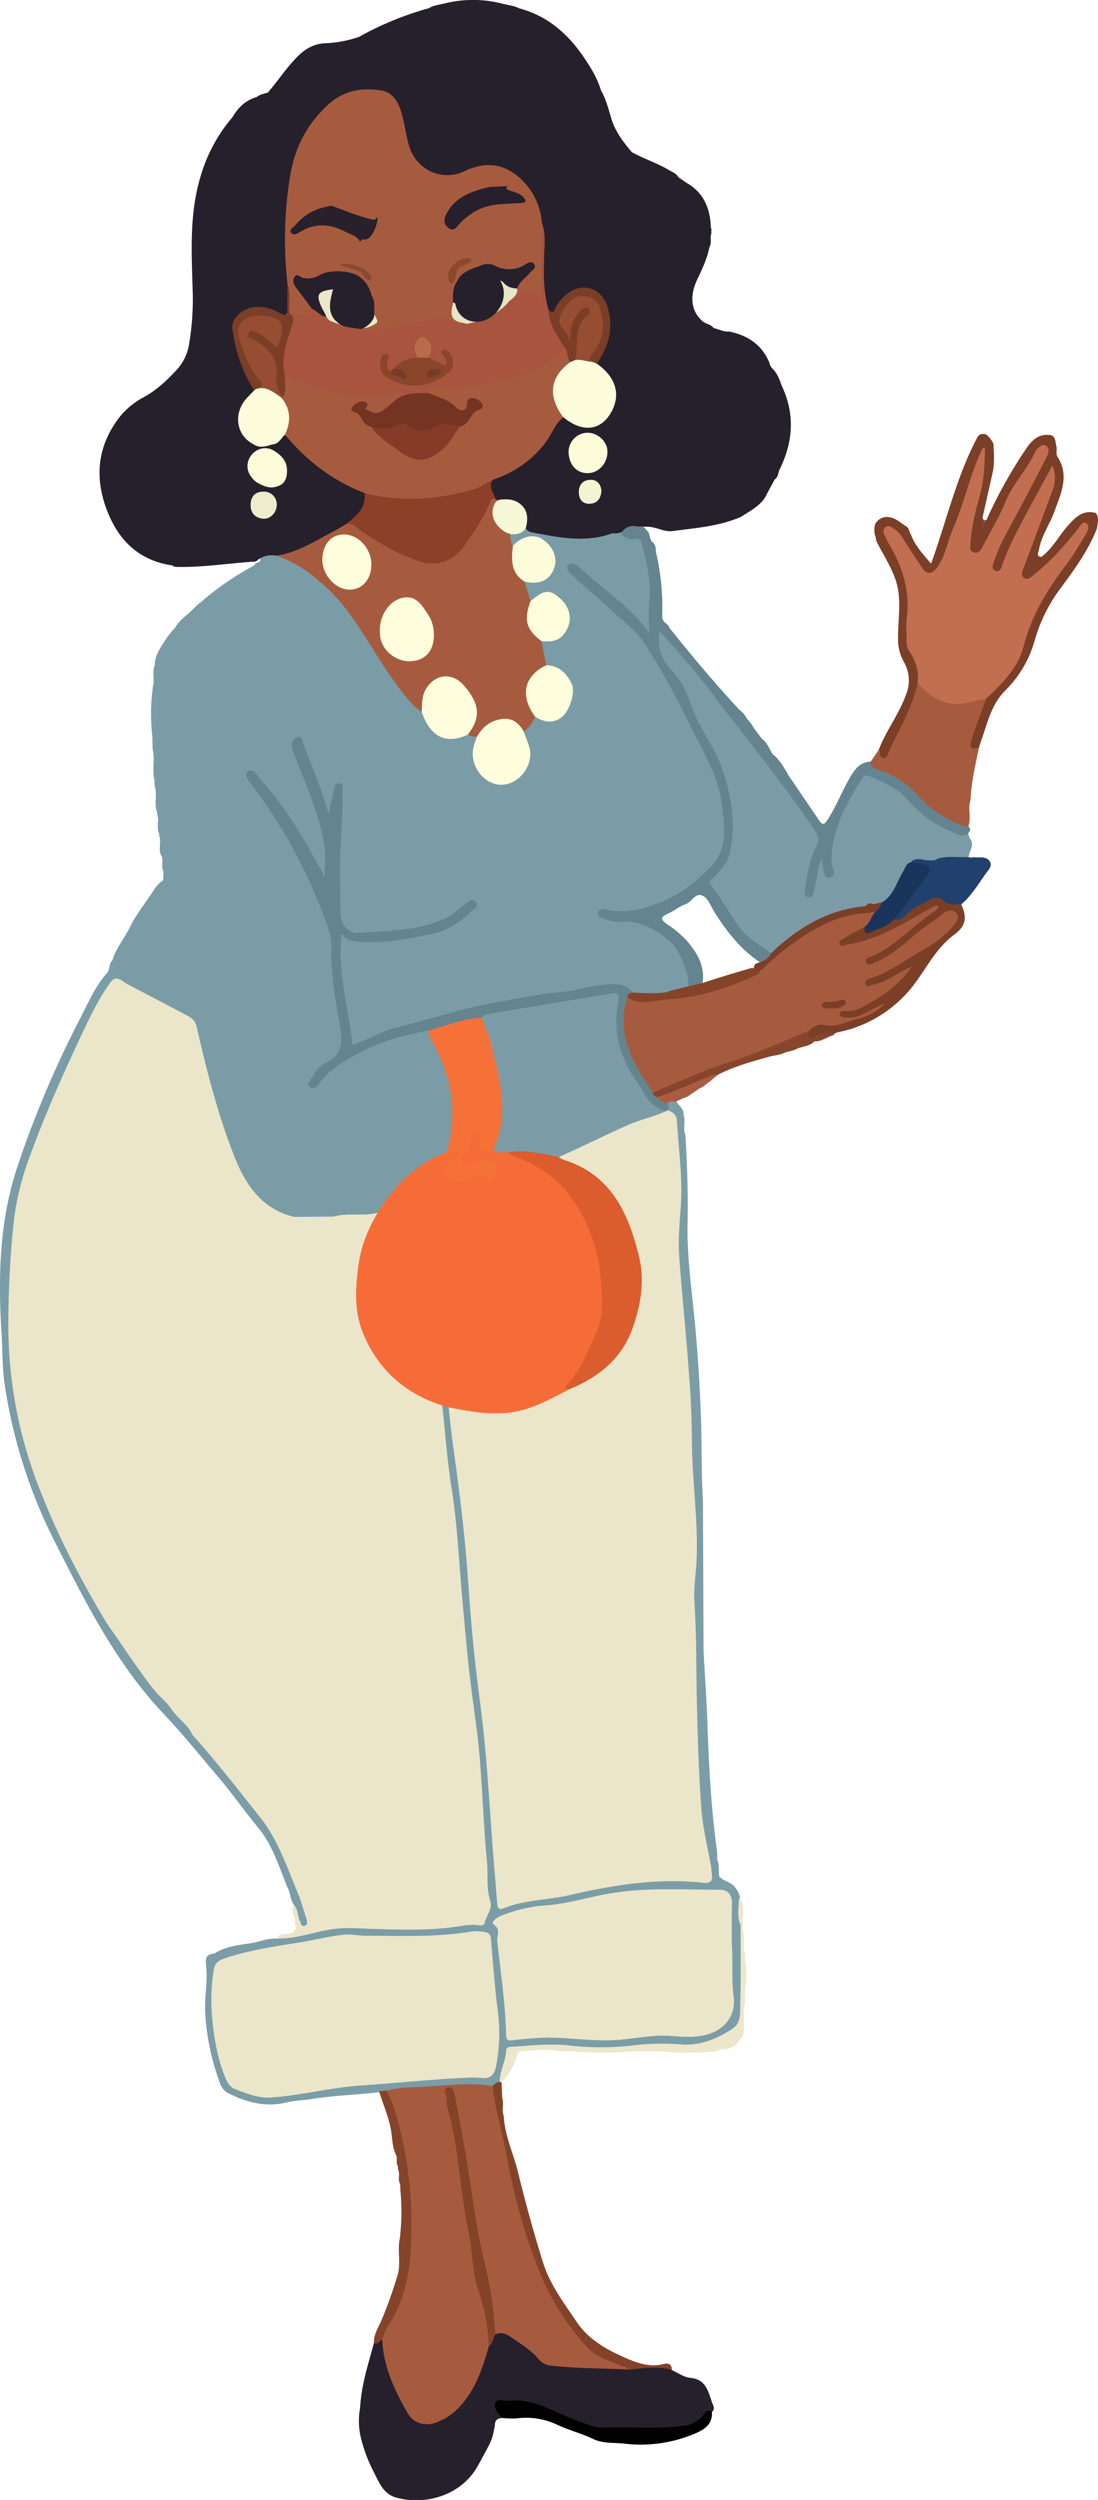 <svg xmlns="http://www.w3.org/2000/svg" viewBox="0 0 496.13 1128.58"><defs><style>.cls-1{fill:#a56147;}.cls-2{fill:#ebe6c9;}.cls-3{fill:#7a9ca7;}.cls-4{fill:#26202c;}.cls-5{fill:#7b9ca7;}.cls-6{fill:#7b9da7;}.cls-7{fill:#64858f;}.cls-8{fill:#7b3e26;}.cls-9{fill:#a75b3e;}.cls-10{fill:#010101;}.cls-11{fill:#20406d;}.cls-12{fill:#844329;}.cls-13{fill:#854329;}.cls-14{fill:#ece7cb;}.cls-15{fill:#87452b;}.cls-16{fill:#a85d41;}.cls-17{fill:#f66c38;}.cls-18{fill:#e1e5e0;}.cls-19{fill:#64858e;}.cls-20{fill:#f67137;}.cls-21{fill:#fefedc;}.cls-22{fill:#fdfddc;}.cls-23{fill:#f7f8d8;}.cls-24{fill:#a8543e;}.cls-25{fill:#8b4027;}.cls-26{fill:#7a3e26;}.cls-27{fill:#fcfcda;}.cls-28{fill:#edecce;}.cls-29{fill:#f4f4d4;}.cls-30{fill:#ebe8c9;}.cls-31{fill:#19355c;}.cls-32{fill:#7b3f27;}.cls-33{fill:#844228;}.cls-34{fill:#c16f50;}.cls-35{fill:#db5c2c;}.cls-36{fill:#27202c;}.cls-37{fill:#8a482f;}.cls-38{fill:#e8e4c6;}.cls-39{fill:#753322;}.cls-40{fill:#964d31;}.cls-41{fill:#863b29;}.cls-42{fill:#8a452b;}.cls-43{fill:#bb6b4d;}.cls-44{fill:#763d28;}.cls-45{fill:#7c3e26;}.cls-46{fill:#753d28;}.cls-47{fill:#28212c;}</style></defs><title>Auntie Betty</title><g id="Layer_2" data-name="Layer 2"><g id="Layer_1-2" data-name="Layer 1"><path class="cls-1" d="M445.72,234.79c0,2.25-1.37,3.91-2.69,5.69.42-1.94-1.31-4.3,1.45-5.79Z"/><path class="cls-2" d="M125.85,874c2.3-2,6.9.5,8-4-1.19-1.5.21-3.52-1-5h0c-.93-1.38-.32-2.94-.48-4.41.9-1.48,1.63-.52,2.18.26,1.19,1.65,1.29,3.74,2.34,6.2-.22-4.68-2.25-8.14-3.43-11.84-6.87-21.5-19.82-39.21-34.5-55.9-4.37-5-8.6-10.07-12.49-15.43-.47-4-3.76-5.68-6.37-7.93a9.32,9.32,0,0,1-3.23-3.65c-5.75-7.29-11.82-14.33-17-22-3.89-5.78-7.59-11.73-12.34-16.89C27.62,701.85,11.69,668.69,5.19,631.7c-3.45-19.58-3.26-39.35-1.91-59.18.85-12.47,1.62-24.9,4.66-37,4.51-18,12.37-34.78,19.81-51.66,5.7-12.92,11.44-25.89,19-37.92,1.76-2.81,3.34-6.62,8-4.62q13.76,7,27.41,14.21c4.66,2.47,7.54,5.66,8.78,11.17,4.44,19.77,9.61,39.38,17.54,58.1,4.87,11.49,12.45,20.33,25.15,23.59,5.7.71,11.4,1.11,17.05-.34,6.42-2.06,13-1.06,19.56-1.19,2.25,1.91.41,3.54-.42,5.16-8.55,16.76-11,34.2-3.38,51.71,5,11.38,12.77,20.88,25.07,25.62,3.32,1.29,7,2.32,9.17,5.61,2.66,10.85,2.92,22,4.43,33,5.19,37.86,6.37,76.12,11.72,114,2.6,18.39,3.12,37.07,4.48,55.63.48,6.63.65,13.29,1.4,19.9a14,14,0,0,1-.52,6.4c-2.1,5.95-2.64,6-8.89,6.71a265,265,0,0,1-40.8,1.86c-7.62-.27-15.19-1.61-22.87,0-5.52,1.14-11,2.52-16.55,3.5-2.33.41-4.6.81-6.83-.33A1.09,1.09,0,0,1,125.85,874Z"/><path class="cls-3" d="M170.65,547.48c-6.5,1.81-13.34-.22-19.84,1.73a77.07,77.07,0,0,1-18,.14c-14.64-3.65-21.89-14.48-27-27.53-7.45-18.91-12.44-38.51-16.94-58.26-.61-2.67-2.18-4-4.26-5.09-9.1-4.81-18.24-9.56-27.35-14.36a24.27,24.27,0,0,1-2.43-1.66c-3.24-2.06-5-4.81-4.09-8.8,1.64-5.67,5.56-10.13,8.1-15.33,3-6.13,7.41-11.33,11-17.07a15.38,15.38,0,0,1,3.92-3.92l.12-4c-1.36-2.22.24-4.85-1-7.1l0,.07c-1.56-2.93.25-6.24-1-9.21a.7.7,0,0,0,0-.75c-1.38-2.95.28-6.23-1-9.2a.77.77,0,0,0,0-.79c-1.37-3.65.3-7.56-.95-11.22-.05-.93-.09-1.87-.14-2.81-1.17-4.68.35-9.52-.85-14.2,0-1.92-.07-3.85-.11-5.77a89.4,89.4,0,0,1,.09-21,.71.71,0,0,0,0-.77c1.26-3.31-.44-6.91,1-10.21,0-3.88,1.9-7,3.94-10.13A39.55,39.55,0,0,1,79,283.5l0,.06c1.61-3,4.28-4.94,6.71-7.14q2.08-2,4.15-3.95c1.8-1.15,3.18-2.81,4.92-4a131.39,131.39,0,0,1,20-13.17,3.72,3.72,0,0,1,1.35-1.27c1.4-.52,2.32-1.07.56-2.32,2.13-2.15,4.8-2.35,7.59-2.13,14.94,3.72,24.46,14.67,33.78,25.71,5,5.95,8.5,13,12.93,19.43,6.37,9.18,11.5,19.37,20.48,26.54,1.93,4.39,3.63,8.92,9,10.44,3.87,1.11,7.5-.14,11.2-.84a7.37,7.37,0,0,1,4.23,1.33c.8,1.69-.08,3.25-.39,4.85-1.28,6.68.6,11.1,6.18,14.45,3.7,2.22,8.24,1.65,12-1.49,4.2-3.48,5.48-8.72,3.55-14.45-.53-1.56-1.4-3.05-1.1-4.8a19.21,19.21,0,0,1,5.75-7.62,2.93,2.93,0,0,1,1,0c8.62,1.94,11.25.66,13.66-6.66,2.17-6.59-.32-11.59-7.26-14.55-1.05-.44-2.22-.63-3-1.58-1.26-3.4-2.77-6.75-2.06-10.53.93-1.5,2.53-1.36,4-1.65,4.89-1,7.56-4,7.95-8.84.29-3.66-3.25-8.92-6.87-10.15a6.11,6.11,0,0,0-5.27.64c-1.39.82-2.51,2.29-4.43,1.87-2.57-2.56-3.13-5.77-3-9.19,1.13-1.07,2.49-.59,3.8-.56,4.12.08,7.14-1.75,8.55-5.59s.6-7.08-2.48-10c-3.25-3-6.75-3.17-10.61-1.73-1.5.56-2.4,2.46-4.38,1.94-1.75-1.36-2-3.05-1.12-5a16.62,16.62,0,0,1,7.88-3.47c12.51,3.49,25.09,5.42,37.93,1.72a31,31,0,0,1,4.71.65c1,.26,1.88,1,2.8,1,6.72-.3,7.64,4.28,9,9.45,2.8,10.68,1.44,21.45,1.69,32.19.06,2.53-.18,4.79-3.09,1.54-.9-1-1.82-1.93-2.7-2.93-8.25-9.22-18.35-16.34-27.62-24.39a1.55,1.55,0,0,0-2-.29c.71,2.31,2.7,3.55,4.34,5.11,6.27,5.93,12.63,11.83,19.31,17.23,7.51,6.08,12.26,14,16.92,22a511.51,511.51,0,0,1,23.44,45.73c4.78,10.49,6.05,21.75,4.95,33.21-.48,5-3,9.19-6.52,12.63-9.56,9.35-20.36,16.55-33.84,19.05-4.81.9-9.6.38-15.64.44A19.09,19.09,0,0,0,282.27,415c14.36-.62,28.2,12.29,30.12,28,.26,2.12,0,4-1.85,5.36-8.09,1.24-16.2,2.05-24.38.83-5.21-3.89-11-4.08-17.13-2.87-17.94,3.53-36.23,5.25-54,9.69-13.55,3.4-27.16,6.64-40.55,10.7-3.89,1.18-7.18,3.49-10.93,4.86-4.72,1.74-5.56,1.18-6.11-3.62-.93-8.09-2.82-16-3.94-24.11a81.89,81.89,0,0,1-.77-17.41c.35-4.65.63-4.29,5.13-3.69,18,2.4,35.5,1.05,51.13-9.6,1.41-1,3.08-1.89,3.47-3.89a2,2,0,0,0-2.27.75c-9.51,9-21.72,10.24-33.83,11.53-3.63.38-7.27.84-10.92,1-8.65.49-12.88-3.64-13-12.27-.28-16,.31-31.94,1-47.9a14.79,14.79,0,0,0-.59-6.23c-1.33,2.93-1.58,5.52-2.31,7.95-.46,1.51-.36,3.93-2.25,4-2.12,0-2.55-2.37-2.9-4.1-1.53-7.38-4.49-14.28-7.15-21.28-.93-2.44-1.39-5.15-3.69-7.46-1.72,2.51-.27,4.51.44,6.55,4.36,12.55,10.35,24.55,12.59,37.83a59.58,59.58,0,0,1,.46,12.44c-.05,1.14-.13,2.58-1.36,3-1.68.59-2.3-1-2.91-2.09-4.39-7.64-8.87-15.23-13.57-22.7-4.53-7.22-10.05-13.56-16.57-20.72.53,3.44,2.09,4.94,3.28,6.59a245.85,245.85,0,0,1,32.32,61.17,26.56,26.56,0,0,1,1.85,9.77c-.4,11.91,1.61,23.53,3.76,35.15.46,2.47.2,5,.34,7.48a9.74,9.74,0,0,1-5,9.61,18.87,18.87,0,0,0-8,8.76c2-.92,3.09-2.87,4.7-4.22,12.57-10.57,27.33-16.26,43.25-19.32a4.81,4.81,0,0,1,3.86.51c5.91,10.24,10.45,21,11.69,32.87.79,7.47-.8,14.76-2.92,21.9a7.59,7.59,0,0,1-3.82,3.08c-11,4.35-18.78,12.29-25.1,22C173.12,546,172.61,547.71,170.65,547.48Z"/><path class="cls-4" d="M124.88,250.85a10.87,10.87,0,0,0-8,1.58,2.93,2.93,0,0,1-2.13,1.13c-11.87.73-23.65,2.74-35.6,2.34a1.91,1.91,0,0,1-1.24-.69l.12.07c-14.38-2-23.68-10.4-29.08-23.37-6.4-15.4-5.35-30.12,5.08-43.64a35.21,35.21,0,0,1,11.11-9.06c5.47-3,9.93-7.18,14.15-11.67a22.31,22.31,0,0,0,6.08-11.77,122.7,122.7,0,0,0,1.75-22.22c-.44-18-1.86-36.24,3.5-53.86a71.79,71.79,0,0,1,14.52-26.91l-.08.09c2.55-4.37,6-7.67,11-9.09l-.11.07c1.46-1.29,3.36-1.47,5.1-2.08l0,0c4.72-5.47,8.63-11.61,13.83-16.67,3.42-3.31,7.33-5.42,12.27-5.59a54.07,54.07,0,0,0,15-2.83l3.7-2A144.51,144.51,0,0,1,193.84,3.68h-.05c1.89-1.15,4.05-1.44,6.16-1.91l-.12.06a53.19,53.19,0,0,1,27.83,0l-.12-.07c2.38.64,4.9.82,7.11,2.06l-.12-.07c12.62,3.3,21.82,11.28,29,21.72,3.25,4.73,6.33,9.67,8,15.27l-.06-.1c2.33,4,3.46,8.57,4.8,13,1.79,5.89,5.42,10.53,9.27,15.1l-.05-.05c5.44,3,11.44,4.91,16.8,8.1,1.51.9,3.32,1.49,4.22,3.21l3.86,2.65c7,4,10,10.29,10.73,18a12.07,12.07,0,0,0,.46,3.43,4.59,4.59,0,0,0-.29.69c0,.06.19.18.29.27-1,2.06.27,4.47-1,6.5l0,0c-1,5.2-3.28,9.92-5.53,14.67-3.69,7.81-2.62,14.53,2.54,18.9,1.51,1.27,3.7,1.25,4.88,3,2.34.47,4.49,1.77,7,1.55,8.31,1.69,14.73,5.86,18.14,13.93a5.42,5.42,0,0,0,1.73,3.1c2.19,2.27,3.08,5.21,4.15,8.05l0-.09c5.71,12.44,4.9,24.72-1,36.86l0-.08c-.9,1.61-.61,3.8-2.41,5L346.5,223c-1.42,3.34-4.16,5.42-7,7.37l-4.79,3c-9.87,4.27-20.49,5-30.95,6.39-2.88.38-5.81-1.08-8.71-1.67a15.16,15.16,0,0,0-7.41.3,23.12,23.12,0,0,0-5.73,1.74c-1.69.14-3.31,1-5.06.54-12.21,4.58-24.36,1.93-36.52-.33a3.73,3.73,0,0,1-2.77-1.89,3.6,3.6,0,0,1-.47-2.34c-.1-6.06-2.45-8.64-8.44-9.32a24.73,24.73,0,0,1-3.92-.42,3.94,3.94,0,0,1-1.37-.73c-2.06-2.92-3.94-5.86-1.23-9.39a27.43,27.43,0,0,1,6.49-3.53c9.64-4.31,16.07-11.88,21.42-20.6,1.16-1.89,1.75-4.47,4.76-4.39a7,7,0,0,1,2.67,1.23c6.64,4.13,10.2,4.06,14.75-.25a14.18,14.18,0,0,0,3-17.23c-1.5-2.87-4.35-4.51-6-7.18.91-4.86,4.31-8.77,4.83-13.89a27.08,27.08,0,0,0-1.11-12.22c-2.54-7-9.69-9.1-15.69-4.6a21.27,21.27,0,0,0-4.93,5.55c-2,3.08-3.95,3.31-5.79-.18-2.89-8.35-2.23-17-2-25.58a66.94,66.94,0,0,0-.67-12.34c-1.56-7.46-4.23-14.37-10.15-19.54-6.51-5.69-13.81-7.28-21.71-3.31-5.68,2.85-11.26,2.09-17,.53A15,15,0,0,1,184.4,69a68.76,68.76,0,0,1-2.85-11.1C178.16,41,163.39,36.23,150.19,47.7c-11.73,10.17-17.43,23.51-18.76,38.48-.83,9.39-1.67,18.86-1.36,28.37.15,4.67.93,9.25,1.1,13.9,0,3.16.05,6.32-.06,9.48-.2,5.18-1.37,6-6.09,4.17a26.85,26.85,0,0,0-6.66-2c-8-.86-12.92,4.52-11.46,12.33,1.54,8.26,5.16,15.76,8.32,23.43-.07,1.83-1.49,2.89-2.46,4.19-5.63,7.54,13.64,16.61,16.19,15.92,1.85.19,2.81,1.58,3.88,2.85,7.86,9.28,17.64,16,28.55,21.08,1.5.7,3.15,1.13,4,2.72,1.59,7.25-3.29,10.9-8.08,14.62-6.65,4.91-14.26,8-21.55,11.79C132.36,250.76,128.77,251.75,124.88,250.85Z"/><path class="cls-5" d="M392.55,408.31a9.13,9.13,0,0,0,2.35.55,11.48,11.48,0,0,0,4-.91c3.75-1.64,5.58-5,7.3-8.35,1.62-3.22,3-6.61,5.5-9.29a11.16,11.16,0,0,1,1.6-1.15c1.75-1,3.44-.21,5.14.18,2,.33,3.9.35,5.52-1.14,1.85-1.06,3.86-.3,5.8-.5,2.71-.28,5.63.74,8.06-1.3.31-2.65,2.73-5.2.36-8l-.74-2.07C426.67,374.21,418.26,368,411,360.3c-4.88-5.18-10.79-8.2-17.2-10.68-2.15-.83-4-.66-5.26,1.33-5.79,9.13-11.6,18.25-13.19,29.29-.64,4.42-1.25,8.84-.18,14.28-2.15-1.93-2-3.36-2.38-4.62-.26-.94-.36-2.22-1.44-2.38-1.49-.23-1.8,1.26-2.19,2.28a42.83,42.83,0,0,0-1.57,6.81c-.41,2-.24,4.21-2.31,6.55a51.11,51.11,0,0,1,4.88-21c1.11-2.45,1.56-4.67-.31-7-3.89-4.8-6.42-10.57-10.45-15.22-15.17-17.5-27.07-37.52-42.68-54.67-5.38-5.91-9.84-12.59-15.26-18.47-1-1.06-1.95-2.92-3.51-2.33-1.78.66-1.44,2.8-1.48,4.43-.12,4.32.93,8.59,3.78,11.63,6.09,6.5,9.29,14.46,12.87,22.33,5.41,11.91,13.05,22.88,15.26,36.13,2.16,13,3.63,25.9-7.08,36.42-2,1.95-1.88,3.72-.29,6.12,3.95,6,7.9,12,12.14,17.7,3.87,5.24,8.8,9.83,15.58,11.5a13.23,13.23,0,0,0,3.17-2.38c10.68-8.75,22.13-15.93,36.2-17.75,1.31-.17,2.68-.27,3.61-1.44Z"/><path class="cls-4" d="M162.73,1086.83c.49-10,3.63-19.46,6.21-29,1.29-.89,2.13-2.88,4.25-1.75,2.35,6,2.24,12.67,5.12,18.64,1.86,3.87,3.7,7.78,5.69,11.59,3.38,6.47,8.21,8.07,14.95,5,8-3.72,12.49-10.67,15.89-18.41,2-4.55,3.47-9.33,5.16-14,1.34-1.92,1.83-4.38,3.78-5.91,3.41-2,6.36.19,9,1.86a50.76,50.76,0,0,1,9.25,7.17,17.31,17.31,0,0,0,12.51,5.22c10.15.13,20.26,1,30.4,1.18,5-1,10.09.37,15.14-.08a4.43,4.43,0,0,1,3.45,1.59c2.78,1.22,5.49,3.25,8.36,3.52,8.09.77,8.2,7.61,10.53,12.78a2.35,2.35,0,0,1-.82,2.67c-6.47,7.66-15.2,8.59-24.41,8.41-7.8-.15-15.61-.06-23.41,0-3.37,0-6.76-.18-9.72-1.75-6.19-3.28-13.13-4.58-19.31-7.9-5.94-3.18-12.53-2.46-19.2-2.34-.47,2.46,1.87,4.15,1.18,6.32-2.2.08-3,1.19-3.09,2.78a9.72,9.72,0,0,1-.28,1.86c-.09.33-.16.65-.22,1a22,22,0,0,1-2.19,6.58c-1.68,3.15-3.35,6.3-5.09,9.41-7.33,13.11-23.34,17.9-36.73,14.27-5.95-1.61-7.82-6.85-10.1-11.31a67.5,67.5,0,0,1-6.31-17.28A33.72,33.72,0,0,1,162.73,1086.83Z"/><path class="cls-6" d="M125.86,875.14c9,.05,17.44-3.57,26.35-4.47,5.68-.57,11.18,0,16.79.13,13.74.43,27.54.83,41.19-1.64.81-.15,1.67,0,2.48-.18,2.18-.43,5.89,1.2,6.3-.85.68-3.43,3.79-6.09,2.48-10.27-1.79-5.69-.84-11.82-1.42-17.75-1.57-16-2-32.05-3.38-48-1.09-12.32-3.17-24.54-4.54-36.84-1.3-11.66-2.3-23.35-3.34-35-1.44-16.12-2.16-32.28-4.69-48.32-2-12.38-2.86-24.92-4.23-37.39,1.7-.82,2.89-.13,3.83,1.29,2.69,7.48,2.37,15.41,3.47,23.13,6.18,43.17,8.07,86.78,13.63,130,2.56,19.9,3.7,40.06,4.53,60.17,0,.34,0,.67.05,1,.63,9.79.52,9.13,10,7.55,24.08-4,47.83-10.5,72.52-10.2,2.33,0,4.65.09,7,.31,4.81.46,5.52-.31,4.8-5.26s-1.84-9.82-2.86-14.69c-2.07-9.87-2.09-19.91-2.33-29.82-.37-14.79-1.49-29.57-1.29-44.38.12-9-.22-18-1-26.92-.84-10.15,1.28-20.23,1-30.4-.61-19.78-2.25-39.5-2.79-59.27-.55-20.14-2.94-40.12-4.38-60.18A205.23,205.23,0,0,1,306,546c1-12.81-.4-25.59-1.88-38.33a10.86,10.86,0,0,0-2-5,7.18,7.18,0,0,1-.74-4.9c1.26-1.67,2.7-1.74,4.29-.46,1.15,2,3.46,3.32,3.22,6,1,3-.4,6.14.8,9.08.87,13.85,1.29,27.72.95,41.59-.07,12.6,1.46,25.07,2.78,37.56,1.72,16.33,2.76,32.69,3.33,49.1.42,12.25.09,24.52.88,36.76l.27,67.74c.59,11.38,1.41,22.74,1.8,34.13.66,18.89,1.67,37.75,4.3,56.49.25,1.78-.3,3.68.69,5.36l.23,5.89c1.7,2.06,4.52,2.36,6.45,4.14a11.31,11.31,0,0,1,3.16,6.36c.51,3.72-.19,7.48.44,11.2a5.3,5.3,0,0,1,.25,1.68,272.66,272.66,0,0,1,.25,38.77c-.22,4.19-2.3,7-5.88,9.17-6.56,4-13.5,6.69-21.21,6-12.49-1.08-24.83,1.13-37.27,1.11-8.65,0-17.2-1.59-25.85-1.13-1.49.08-3-.1-4.48.08-9.78,1.16-10.06-.22-12.25,9.48-.45,2-1.62,3.64-2.25,5.53a6,6,0,0,1-4,3.41c-3.66.6-7.25-.5-10.91-.43-12.1.23-24.12,1.64-36.18,2.45a5.88,5.88,0,0,1-3.51-.37c-10.7,1.28-21.52,1.51-32.17,3.33-3.26.41-6.6.5-9.77,1.29-9.52,2.36-18.23.11-26.67-4.16-3.14-1.59-3.87-5-4.83-7.73a109.31,109.31,0,0,1-5.43-27c-.64-7.6,1.12-15.19.34-22.47-.5-4.62.32-5.28,3.79-5.88,5.47-3.49,11.81-3.79,17.94-4.88l4-1A22.61,22.61,0,0,1,125.86,875.14Z"/><path class="cls-7" d="M437.43,376.35c-2.74,2-5.11.09-7.45-.88A53.47,53.47,0,0,1,410,361c-4.74-5.43-11-7.87-17.2-10.61-1.54-.68-2.33-.38-3.22,1-6.91,11-13.22,22.14-13.88,35.53a14,14,0,0,0,.61,4.91c.46,1.48,1.19,3.58-1.06,4.22-2.74.78-2.69-1.9-3.23-3.42-.49-1.36-.39-2.92-.61-4.87-2,3.51-2,7-2.72,10.36-.33,1.45-.61,2.9-.93,4.35s-.88,2.78-2.51,2.57c-2.23-.29-1.65-2.29-1.48-3.59.89-6.75,2.07-13.45,5.17-19.6,1.21-2.41,1.33-3.95-.44-6.55-14.16-20.85-30-40.43-45.34-60.38a357.79,357.79,0,0,0-25.2-30c-.89,7,.64,12.82,5.37,17.54s7.29,11,9.55,17.24c3.54,9.83,10.39,18,13.7,28.06,4.11,12.49,6.08,25,3,37.88-1.07,4.51-4.45,7.68-7.59,10.87-1.31,1.34-1.63,1.88-.16,3.81,4.29,5.67,7.83,11.9,11.84,17.79,3.72,5.46,9.58,8.45,14.75,12.21.55,3.65-2.07,4-4.6,4.38-9.09-5.94-15.57-14.24-21.23-23.33-1.57-2.52-2.66-5.93-5.29-7.07-3.19-1.37-4.69,2.92-7.47,3.87s-4.87,2.83-7.45,4c-4.16,1.91-4.25,2.79-.3,5.51a42.91,42.91,0,0,1,9,7.87c4.69,5.69,7.94,11.91,6.08,19.68-1.37,3.08-3.36,4.2-6.37,2,1.57-5.65-3.47-18.55-8.54-22.71-6.61-5.42-13.62-9.21-22.62-8.34-2.48.24-5.13-1.06-7.65-1.83-1.11-.34-2.23-1.15-1.69-2.58.49-1.28,1.64-1.47,2.93-1.19,10.63,2.31,20.3-.71,29.72-5.31,7.13-3.47,13-8.67,18.42-14.21,7.71-7.85,5.93-18,4.87-27.42-1.48-13.11-8.47-24.27-14.21-35.84a387,387,0,0,0-20.54-37c-4-6.26-10.06-10.41-15.3-15.39-5.53-5.24-11.48-10-17-15.28-1.35-1.27-4.12-3.41-2.37-5.13s4.31.41,6,2c10,9.37,21.83,16.64,30.69,29a76.61,76.61,0,0,1,0-15.88c.61-8.59-1.44-17.06-3.7-25.38-.36-1.32-1.09-2-2.56-1.53-2.53.86-4.5-.36-6.41-1.77-.6-1.18.63-1.54,1-2.27a6.55,6.55,0,0,1,4.95-1.73c1.69.65,4-.59,5.14,1.73,2,1.24,1.34,3.78,2.66,5.34a4.82,4.82,0,0,1,1.72,4.32A109,109,0,0,1,299.22,278a4,4,0,0,0,2.09,3.68,5.42,5.42,0,0,1,1.31,1.93c10.11,12.66,20.54,25.05,31.56,36.92a10.68,10.68,0,0,1,3.37,4l-.06-.07a15.83,15.83,0,0,1,3.08,4.17l3.69,4.86c2.14,1.52,3.08,3.91,4.32,6.09l.62.91c3.36,2.67,5.23,6.44,7.4,10,4.54,6.66,9.06,13.33,13.64,20,1.44,2.08,2.13,1.88,3.68-.45,3.92-5.9,6.35-12.54,9.89-18.61,2.25-3.85,4.5-7.45,9.6-7.58a42.65,42.65,0,0,0,7.87,4.18c3.87,1.53,7.71,3.42,10.52,6.51a70.84,70.84,0,0,0,25.73,18.31,4.68,4.68,0,0,1,.92,1.95Z"/><path class="cls-8" d="M445.72,234.79a209.42,209.42,0,0,1,18-32.3c2.67-4,6.09-7.14,11.58-5.92,1.94,1.26,1.52,3.48,2.13,5.29.1,1.45-.31,3.25.38,4.32,5.49,8.46,1.63,16.42-1.22,24.34-2.14,6-6,11.25-7.14,17.62-.17,1.26-1.51,2.9,1.05,3.29,5.18-3.83,8-9.67,12.21-14.34,3.43-3.81,6.76-7,12.4-5.53,1.75,2.15.77,4.54.59,6.86-3.88,10-10.1,18.48-16.36,27a71.94,71.94,0,0,0-11.8,23.63,50.89,50.89,0,0,1-13.3,22.65c-6.35,6.37-8,14.55-10.79,22.38-.39,1.08-.72,2.19-1.07,3.28-.67,1.57-1.82,1.94-3.19,1a3.63,3.63,0,0,1-1.37-4.45c2.33-6.21,3.7-12.78,6.86-18.68,4.08-4.59,8-9.29,11.68-14.24a29.94,29.94,0,0,0,5.7-11.52c2.49-11.7,8.35-21.66,15.55-30.95a128.65,128.65,0,0,0,12.06-19.41,24.13,24.13,0,0,0-7.43,7.24c-4.08,5.65-9.53,9.71-14.75,14.08-1.61,1.35-3.25,2.58-5.3,1s-1.19-3.43-.63-5.43c3.2-11.58,8.26-22.47,12.29-33.74.9-2.51,1.72-5,1.19-8.13-7.49,12.5-14.28,24.94-19.63,38.14a36.17,36.17,0,0,1-1.6,3.66c-.93,1.71-2.18,3.25-4.31,2.4s-2.12-2.86-1.67-4.73a46.27,46.27,0,0,1,4-10.2C457.73,231.9,464,220.54,470,209c.9-1.72,2-3.38,1.64-5.56-2.28,0-3,1.6-3.87,2.93-8,11.91-14.5,24.6-20.67,37.51-1.44,3-2.89,7.43-7.27,6-4.13-1.31-2.55-5.71-2.21-8.75A101.24,101.24,0,0,1,440.52,227a87,87,0,0,0,3.24-21.63c-5.18,14.5-9.85,28.74-15.19,42.74a36.13,36.13,0,0,1-3.75,8.13c-3,4.28-6.59,4.38-9.55.11a107.86,107.86,0,0,1-6.67-9.95,20.82,20.82,0,0,0-3.46-4.87c-.91-.91-2-2.39-3.31-1.57-1.56,1-.26,2.44.29,3.51,1.89,3.7,3.21,7.67,5.41,11.23a22.51,22.51,0,0,1,3.38,12.85c-.25,6.81.25,13.64.08,20.46a11.51,11.51,0,0,0,1.66,6.17,23.75,23.75,0,0,1,3.22,14.38c-2.4,11.48-8.42,21.43-13.43,31.8-.72,1.49-1.84,3-3.81,2.5-2.56-.66-1.76-2.74-1.53-4.5,3.35-8.62,9.13-16,12.3-24.8a16.79,16.79,0,0,0-1.08-14.91,20.66,20.66,0,0,1-2.55-10.49c-.07-8.7,1.79-17.64-1-26.07-1.91-5.76-5.23-11.08-8.14-16.48a9.13,9.13,0,0,1-1-3.2,9,9,0,0,1-.1-6c2.1-3.45,6.25-4,10.16-1.37,1.2.81,2.38,1.64,3.56,2.46,1.64.77,1.48,2.64,2.37,3.87,1.77,4.72,5,8.38,9.09,13.08,7.06-19.5,11.46-39.22,20.89-57,.89-1.66,2.35-1.67,3.92-1.36a10.72,10.72,0,0,1,3.39,4.4c.17,4,.46,7.94-.17,11.89-1.54,6.87-3.05,13.74-4.65,20.59-.17.74-.25,1.22.4,1.66.22,1.29-.46,2.33-1.13,4.19C444.4,237.09,444.5,235.58,445.72,234.79Z"/><path class="cls-9" d="M445.6,315.41c-2.2,6.09-4.55,12.13-6.53,18.29-.8,2.46-1.19,5.52,3.31,3.67-1.64,7.88-3.5,15.73-3.85,23.82-1.41,4,.63,8.27-1.17,12.21A47.9,47.9,0,0,1,415.64,360a43.05,43.05,0,0,0-18.34-12.35c-1.86-.62-3.91-1.21-3.89-3.82l3.69-5.4c1.19,1-.27,3.42,1.73,3.72,2.25.33,2.38-2,3-3.34,4.65-10,10.49-19.44,12.81-30.4,1.38-.31,2.08.76,2.93,1.48,6.56,5.56,13.72,8.42,22.39,5.41C441.74,314.66,443.78,313.78,445.6,315.41Z"/><path class="cls-6" d="M51.82,433.21a11,11,0,0,0,3,9.24c-1.89-.9-3.23-1.23-4.88,1-6.11,8.4-10.3,17.82-14.67,27.09-8.31,17.68-16.14,35.58-22.73,54A124.2,124.2,0,0,0,6,553.51a444.19,444.19,0,0,0-2.23,44.7,201,201,0,0,0,14,73.69c8.24,21.41,18.89,41.58,30.66,61.21,7.1,9.91,13.62,20.23,21.21,29.81,2.58,3.25,6.1,5.63,8.19,9.28l2.53,2.89c2.45,2.44,5.08,4.73,6.52,8,10.79,12.08,20.77,24.82,30.8,37.51,8,10.11,12,22.33,16.91,34.06,1.58,3.79,2.64,7.8,3.9,11.72.36,1.14.6,2.53-.84,3-1.59.46-1.65-1.18-2.12-2.14-1.15-2.34-.8-5.23-2.69-7.29-1.8-2.38-1.56-5.52-3-8-3.78-9.24-6.7-19-13.16-26.82-6.27-7.59-11.9-15.66-18.29-23.18-8-9.41-15.72-19-24.22-28-21.59-22.72-35.41-50.28-49.36-77.84a231.92,231.92,0,0,1-22.63-70.6c-1.16-7.67-1-15.54-1.47-23.32C-.91,576.46-.33,551,8,526.29l0,0a466.84,466.84,0,0,1,28.06-66.25c3.77-7.16,6.88-14.72,12.35-20.86C50,437.42,48.67,434.05,51.82,433.21Z"/><path class="cls-8" d="M434.35,408.28c2.52,5.72,2.42,9.5-3.23,13.69-9.45,7-13.64,17.93-21.27,26.29a57.7,57.7,0,0,1-24.23,15.9c-2.6.91-5.33,1.42-8,2.12a44.35,44.35,0,0,1-9.34,2.77c-2.55.54-4.76.05-3.9-3.5,1.78-3.15,4.85-4,8.07-4.05,8.73-.1,16.95-1.94,23.87-6.34-3.58,1.29-7,4.47-11.69,4.81-.65,0-1.3.26-2,.28-1.75,0-3.67-.12-4-2.11-.38-2.18,1.57-2.85,3.24-2.91,4.92-.17,8.88-2.68,12.89-5,5.5-3.2,10.07-7.61,14.65-11.69-4,2.4-8,5.29-12.75,6.54-2.21.58-5.22,2.71-6.42-.75-1-3,2.26-3.51,4.27-4.47,11.41-5.51,22.49-11.56,32.26-19.75,2-1.66,5.33-3.9,3.5-6.25-2.12-2.72-4.69.65-6.65,2.08-5.91,4.31-11.92,8.5-17.38,13.41a36.28,36.28,0,0,1-10.74,6.27c-1.72.7-3.89,1.35-5-.58-1.18-2.13.8-3.47,2.44-4.16,10.63-4.51,17.67-14,24.78-17.71-6.49,3.67-16.19,8.34-26.08,12.62-3.12,1.36-6.53,1.22-9.76,2a2.58,2.58,0,0,1-3.07-1.07c-.9-1.5,0-2.75,1.11-3.41,3.35-2,6.34-4.9,10.55-5.25,1.46,1.82,3.07,1,4.87.52,3.17-.79,5.5-3.08,8.42-4.28,5-1.15,8.08-5.55,12.58-7.69,4.15-2,7.84-3.39,12-.33C430.11,407.5,432.7,406.56,434.35,408.28Z"/><path class="cls-10" d="M226.76,1091.54a2.06,2.06,0,0,0-.24-.44c-1.64-1.84-3.58-4.36-2.68-6.32,1-2.13,4.16-.81,6.39-1,11.61-1.2,20.78,5.68,31,9.14,3.76,1.28,7.28,3.13,11.41,3,12.09-.5,24.21.8,36.31-.84a12.65,12.65,0,0,0,8.81-4.85c1.09-1.37,1.94-2.82,3.91-1.34.43,6.35-4.62,8.48-8.93,10.24a62.53,62.53,0,0,1-30.86,4c-4.65-.52-9.38.08-13.93-2.12-5.18-2.49-10.88-3.88-16.08-6.34a32.93,32.93,0,0,0-18.63-2.89A42.13,42.13,0,0,1,226.76,1091.54Z"/><path class="cls-11" d="M434.35,408.28c-3.05-.09-6.09.52-8.69-2.21-1.58-1.66-4-.88-6,.27-3.64,2.17-7.68,3.67-10.66,6.93a5,5,0,0,1-5.33,1.78c2.69-6.51,8-11.24,11.74-17,3.65-5.61,3.91-5.44-2.28-7.63a3.15,3.15,0,0,1-1.61-1.09l1.14-1.09a7.28,7.28,0,0,1,4.83,0c2.11,0,4.31.74,6.29-.62,4.35-1.34,8.82-.44,13.23-.73a2.77,2.77,0,0,1,1.55.3,9.74,9.74,0,0,1,1.85-.18c2.33.21,5.1-.49,6.69,1.64s-.49,4.1-1.64,5.69C442,399.15,439,404.33,434.35,408.28Z"/><path class="cls-12" d="M222.61,941.67a5.29,5.29,0,0,1,3.17-1.88c.43-.37.73-.3.87.27.08,2.3.16,4.59.25,6.89.88,2.74-.26,5.65.72,8.38.48,8.84,4.36,16.82,6.43,25.26,3.37,13.69,7.08,27.29,11.32,40.76,3.21,10.19,9.42,18.25,15.15,26.78,5.46,8.13,13.71,12.67,22.35,16.42,5.35,2.33,10.95,4.23,17.06,2.63,1.94-.51,3.69,0,3.63,2.66-6.32-1.84-12.66-.73-19-.16-16.23-2.13-25.23-13.49-32.95-26.21-11.62-19.13-18-40.2-22.2-62-2.13-11.09-5.53-21.89-7.25-33.07C221.8,946.1,221.06,943.82,222.61,941.67Z"/><path class="cls-13" d="M171.82,944l2.87-.22c3.21.49,3.32,3.43,4.11,5.57a142.05,142.05,0,0,1,8.06,39.89c1,14.84,1.6,29.87-2.5,44.51A62.9,62.9,0,0,1,172.7,1056c-1.11.92-1.94,2.4-3.76,1.85-.19-4.25,2.35-7.59,3.81-11.28a207.62,207.62,0,0,0,7.14-20.29c1.21-5.4-.46-11,.89-16.35,0-.55.07-1.1.1-1.65a97.68,97.68,0,0,0,0-19.79c0-.85,0-1.69-.08-2.54-1.22-2,.1-4.36-.91-6.38,0-.54-.07-1.08-.1-1.62-1.14-1.61.07-3.63-.92-5.27-1.75-3.64-1.55-7.69-2.28-11.52-1.06-5.62-3.33-10.79-5-16.18q-.39-.4-.18-.69C171.58,944.07,171.7,944,171.82,944Z"/><path class="cls-14" d="M226.65,940.06a4.39,4.39,0,0,1-.87-.27c0-4.88,2.69-9.2,2.91-14,.05-1.21.81-1.71,2-1.77,8.76-.48,17.45-1.62,26.31-.63a125.39,125.39,0,0,0,28.85,0,109.7,109.7,0,0,1,21.74-.47c8.72.7,16.27-2.4,23.36-7.07,4-2.67,3.42-7.06,3.53-10.8.33-12,.15-24,.17-36a.62.62,0,0,1,1,0c0,.65,0,1.3,0,2,1.33,3.59-.37,7.45,1,11,0,.65,0,1.3,0,2a40.82,40.82,0,0,1,0,14l0,6c-1.43,4.93.48,10.09-1,15l-3,4c-1.1,1.14-2.71,1.29-4,2a8,8,0,0,0-5,1,140.92,140.92,0,0,1-26,0h-12a152,152,0,0,1-27,0h-4a73.18,73.18,0,0,0-19.05,0,2,2,0,0,0-2,1.77C232.55,932.51,229.86,936.44,226.65,940.06Z"/><path class="cls-15" d="M365.61,465.24c-1.47,3.13.25,3.49,2.58,2.66,3.08-1.08,6.13-2,9.43-1.62l-1,1c-2.54.81-4.79,2.39-7.47,2.84-1.11-.28-1.73.59-2.5,1.08-1.88,1.1-4,1.34-6.06,2h0c-1.88,1.09-4,1.37-6.07,2l.06,0c-2.48,1.31-5.34,1.19-7.93,2.11-7.61,2.1-15.2,4.24-22.28,7.87a234.06,234.06,0,0,1-21.54,9.43c-2,.78-3.91,1.75-6.15,1.46-1.4-.42-2.36-1.2-2.3-2.82.94-2,2.93-2.57,4.75-3.35,13.32-5.68,26.81-10.92,40.56-15.46,7.13-2.35,13.83-5.72,20.77-8.51C362.12,465.24,363.71,463.92,365.61,465.24Z"/><path class="cls-16" d="M296.84,495.27c7.88-2.33,15.23-6,22.83-9a10.68,10.68,0,0,1,4.73-1.09l-3.74,3.16c-1.55.76-2.55,2.38-4.31,2.84l-4.68,3.18c-1.2,1-2.73,1.24-4.07,1.9l-2,1c-1.4,0-2.9-.39-4,.89C298.76,499.27,297.25,498.18,296.84,495.27Z"/><path class="cls-2" d="M335.64,869h-1a32.18,32.18,0,0,1,0-12l0,0C336.72,860.86,335.18,865,335.64,869Z"/><path class="cls-17" d="M202.73,635.34l-2.88-.84c-16.76-5.4-28.87-16-35.68-32.31-4.36-10.44-3.63-21.27-2-32.23,1.23-8.2,4.37-15.47,8.46-22.48,7.5-12.34,17.27-22.09,31.07-27.25,2.52-2.92,4.94-3,7.24.24a12.89,12.89,0,0,1-4.32,5.26c-2.73,2.15-2.43,4,.77,5.43,2.49,1.08,5.05,1.6,7.41-.55,2-1.82,4.15-2.62,6.71-.91,1.36.92,2.54.71,2.9-1.15.29-1.51-.13-2.66-1.82-2.92a16.89,16.89,0,0,0-7.32.87c-1.75.51-3.59,1.07-5-.65s-.35-3.37.7-4.88a37,37,0,0,0,2.56-6.91c.72-2.26,1.8-4.74,4.63-4.12,3,.66,2.56,3.32,2,5.65a3.11,3.11,0,0,0-.2,2,40.79,40.79,0,0,0,6.15,1.19,24.06,24.06,0,0,1,5.42.58c14.45,5,26.42,13.27,33.83,27,8,14.93,11.64,31.09,9.19,47.73A59.7,59.7,0,0,1,256.92,626c-.93,1-.3,1.26,0,1.89-5.9,5.43-13.22,8.31-20.71,10.14a56.55,56.55,0,0,1-29.1-.41A9.15,9.15,0,0,1,202.73,635.34Z"/><path class="cls-18" d="M132.85,549.35l18-.14A35.38,35.38,0,0,1,132.85,549.35Z"/><path class="cls-9" d="M124.88,250.85c9.77-1.38,17.79-6.88,26.3-11.21,1.91-1,3.7-2.18,5.54-3.27,2.39-1.47,4.08.11,5.85,1.33A117.64,117.64,0,0,0,186.5,251c10.28,4,16.84,2.27,23.27-6.8A108.75,108.75,0,0,0,220,227.08c.67-1.45,1.19-4,3.78-1.84a6,6,0,0,1,1.6,1c-2.2,6.86.36,10.17,5.24,14.37,0,1.74.06,4.29,1.1,5.78a2.52,2.52,0,0,1,1,1.65A24.61,24.61,0,0,0,237,262.54l2.73,8.87a3.11,3.11,0,0,1,.23,2.85c-1.52,4.94-.09,9,3.4,12.62a3.94,3.94,0,0,1,1.33,2.57l2.1,10.86c-8.18,6.23-9.73,13.84-4.77,22.82.05.08-.12.29-.19.44a17.35,17.35,0,0,1-5.11,6.81,1.27,1.27,0,0,1-1.34-.27c-6.44-5.78-10.64-5.71-16.78.3-.92.91-1.65,2.07-3.12,2.18-1.39-.15-2.88.09-4-1-.48-1.45.47-2.52,1-3.71,3.18-7.12,0-16.42-6.83-20.06-5.42-2.87-12,.92-13.38,7.61-.4,2,.42,4.42-1.67,6-4.6-3.1-7.68-7.43-11-11.83-10.92-14.33-18.19-31.18-31.53-43.86C141.1,259.17,133.81,253.89,124.88,250.85Z"/><path class="cls-19" d="M296.84,495.27c1.36,1.33,2.65,2.78,4.76,2.89a2.68,2.68,0,0,1,.08,3.08l-.61.56c-4.41,1.18-7.06-1.81-9.13-4.63-9.4-12.81-17.08-26.33-14.38-43.19.55-3.46-.87-4.06-3.85-3.47-14,2.77-28.31,3.76-42.16,7.42-4.5,1.19-9.33.31-13.71,2.26-6.51,1-12.67,3.33-19.07,4.77-1.71.39-3.41,1.36-5.21.29-15.87,2.71-30.67,8-43.61,17.87a28.16,28.16,0,0,0-6.1,6.47c-.88,1.27-2.23,2.32-3.8,1.11s-.23-2.42.41-3.47c1.73-2.86,3.62-6.06,6.58-7.33,8.76-3.75,7.5-11.11,6.38-17.76-1.92-11.44-4-22.79-3.68-34.47.13-4.15-1.2-8.07-2.63-12A236.69,236.69,0,0,0,114.3,355c-1.44-2-4.54-5-2.19-6.76s4.28,2.13,5.86,3.88c11.41,12.63,19.86,27.28,28.63,43.56.21-6,.59-10.59-.23-15.19-2.48-14-8.35-26.82-13.47-39.92a9.37,9.37,0,0,1-1.08-4.29,3.62,3.62,0,0,1,2.45-3.45c2.12-.6,2.23,1.34,2.73,2.71,3.85,10.53,8.51,20.78,11.4,31.82.79-3.41,1.68-6.81,2.34-10.24.32-1.69.31-3.71,2.57-3.49s1.45,2.29,1.45,3.65c0,7.79-.32,15.56-.8,23.36-.66,10.44-.17,21-.16,31.45,0,5,3.28,9.36,8.2,9,13.46-.92,27.16-.78,39.8-6.8,3.37-1.61,5.78-4.42,8.8-6.46,1.42-.95,2.76-2.42,4.27-.66,1.69,2-.53,3-1.58,4-5.21,5-11.07,9-18.31,10.49-9.08,1.82-18.14,3.78-27.49,3.61-4.47-.08-9.06.63-13.13-3.21-2.14,17.36,3.34,33.07,4.87,49.54,6.8-1.88,12.69-6,19.66-7.66,14.66-3.45,29-8.55,43.76-11.15,9.86-1.73,19.71-4,29.83-4.82,8.14-.66,16.11-3.6,24.43-3.69,3.37,0,6.67.49,8.74,3.71a32.91,32.91,0,0,1-1.28,3.29c-2.92,10.72-.94,20.66,4.65,30.06,2.26,3.8,5.32,7.21,5.88,11.86A3.1,3.1,0,0,0,296.84,495.27Z"/><path class="cls-20" d="M193.56,465.25c8-2.06,15.66-5.45,24.06-5.84,1.86.83,2.52,2.57,3.14,4.27,4.46,12.39,7.38,25.07,7.42,38.34a38.92,38.92,0,0,1-4.32,18.17,14.68,14.68,0,0,0-1.94-.36c-4.16-.25-6.91-1.37-4.44-6.33a2,2,0,0,0-1.31-2.82,2.32,2.32,0,0,0-2.74,1.65,26.17,26.17,0,0,0-1.6,5.69c-.31,1.9-1,3.11-3.08,3.22-1.93-3.18-4.49-2-7-1,5.25-17.38,2.45-33.77-6.1-49.46C194.67,469,193.43,467.39,193.56,465.25Z"/><path class="cls-21" d="M215.47,332.59c2-3.36,4.56-6.06,8.46-7.34,5.74-1.88,9.78-.33,12.78,5.13,1.1,3.6,3.19,6.93,2.88,10.91-.62,7.8-7.8,14-14.8,12.85-7.34-1.25-12.55-9.27-10.86-16.84C214.29,335.7,215,334.16,215.47,332.59Z"/><path class="cls-21" d="M190.55,321.4c.22-3.44-.08-6.93,1.78-10.15,4.11-7.09,12-7.95,17.28-1.8,7.24,8.4,7.74,14.38,1.83,22.14C201.57,336.25,194.48,332.79,190.55,321.4Z"/><path class="cls-21" d="M241.82,323.57c-7-9.41-5.11-18.4,5-23.26,5.88.14,9.35,3.81,11.58,8.61,1.7,3.65-1.13,12.24-4.62,14.89C249.82,326.77,245.75,326,241.82,323.57Z"/><path class="cls-21" d="M244.68,289.45c-6.92-5.23-8.09-9.48-5-18,6.18-5.38,8.81-5.59,13.67-1.06S258.74,281,255,286C252.3,289.68,248.6,289.77,244.68,289.45Z"/><path class="cls-22" d="M237,262.54c-6.34-3.88-5.94-10-5.24-16.12,3.49-4.13,9.27-5.54,13-3.19,5.36,3.35,7.52,8.93,5.39,13.92S243.43,264.11,237,262.54Z"/><path class="cls-23" d="M227.44,239.64c-4.6-3.34-6.09-7.92-3.91-12.26a3.43,3.43,0,0,1,2.79-1.86c2.36-.16,4.71-.24,7,.9,4.4,2.22,5.88,6.35,4.22,12.05a5.44,5.44,0,0,1-3.21,2.39A7.88,7.88,0,0,1,227.44,239.64Z"/><path class="cls-13" d="M283.46,450.26a2.38,2.38,0,0,1,2.2-2.22c6,.31,12,.82,18-.64,2.34-.58,4.75,1.87,7.05-.17,2.69.41,5.11.31,5.75-3.1,7.76-2.69,15.65-4.94,23.52-7.28,1.19.94,3.46.17,3.85,2.41-.92,2.07-3,2.56-4.74,3.41a106.2,106.2,0,0,1-38.87,10c-3,.21-5.9,1.05-8.91,1S285.29,453.22,283.46,450.26Z"/><path class="cls-9" d="M129.93,128.32a176.34,176.34,0,0,1,1.14-48.68c2-12.85,7.82-24.28,18-33.08,6.74-5.82,14.64-7,22.92-5.78,5.88.85,8.25,5.82,9.66,11,1.28,4.63,1.81,9.48,3.19,14.08,3.24,10.81,14.75,16.28,25,11.43,9.66-4.59,18.17-3.5,25.71,3.68a30.36,30.36,0,0,1,9.29,19.37c1.21,8.24.14,16.52.48,24.78.1,2.46-.43,5,.7,7.37a2.39,2.39,0,0,1-.28,2.8,2.08,2.08,0,0,1-2.76-.06c-2.72-2.08-6.15-2.42-9.12-3.83-1.66-2.4,0-4,1.37-5.67s3.36-2.73,4-5c-1.46-.93-2.53.2-3.67.61s-2.57,1.33-3.8,1c-7.78-2-25.5-.71-24.25,6.06-.39,2.58-1.36,5.05-1.39,7.69-1.54,4,1,6.47,4,9.06-.06.56-1.34,1.51-1.86,1.73a4,4,0,0,1-3.37-.25c-5.59-3.33-11.48-1.89-16.78,0-8,2.77-16.11,3-24.31,3.46-.52-.16-3.68-1-4-1.42,0-2.31,4.6-2.25,6.25-2.86,4-.45,2.75-2.83,1.88-5.09-.45-2.31-.51-4.67-.93-7-1.56-3.46-1.37-3.55-7.38-6-2.79-1.14-2.46-3.64-5-4.14A23.06,23.06,0,0,0,144,125.37c-3.1,1.44-6.38,1.42-10.19-.09,1.33,6.3,7.15,9.12,8.33,14.55.47,2.31-.7,3.42-2.82,3.64-3.13.32-6.21.23-8.67-2.2C129.85,137,131.09,132.59,129.93,128.32Z"/><path class="cls-9" d="M164.66,222.54c-14.35-5.52-26.12-14.55-35.9-26.31-.32-.4-.67-.92-.5-1.35,2.14-5.39.66-10.34-1.8-15.18a5,5,0,0,1,.51-1.44c1.16-2.93-.51-6.44,1.9-9.11,2.87-.92,5.23.67,7.56,1.76,12.78,5.91,26.16,7.19,40,5.53,2.15-.26,4.32-.61,6.22.85.4,3.45-2.81,4-4.64,5.53-6.25,5.16-6.13,6.25-12.95,2.1-1.09-.66-2.4-2.15-3.35-1.17-1.18,1.24.15,2,.74,2.94a23,23,0,0,0,5.73,5.39c3.8,4,8.28,7.16,12.6,10.47,7.09,5.42,13,4.59,19.45-1.64,2.79-2.69,4.15-6.42,7.1-8.92,3.39-1.67,5.43-4.77,7.87-7.43.68-.74,1.56-1.51.42-2.46s-1.62-.52-2.69.51c-4,4.61-5.14,4.26-9.78.38-3.11-2.6-7.71-2.29-10.25-5.75.17-4.65,3.8-3.7,6.49-3.76,13.65-.32,27.09-1.81,39.9-6.87a47.81,47.81,0,0,0,15.24-10.23c3.72,1,3.06,4.3,3.72,6.91-.06,1.26-.93,2-1.73,2.86-6.22,6.56-6.89,11.11-2.79,19,.52,1,1.4,1.89.79,3.16-4,3.31-5.49,8.45-8.73,12.4a48.51,48.51,0,0,1-23,15.81c-3,4.66-7.91,5.73-12.75,6.9-13,3.15-26.17,4.9-39.51,1.66C168.35,224.55,166.21,224.28,164.66,222.54Z"/><path class="cls-24" d="M254.74,156.45c-.27,2.65-2.36,3.76-4.2,5.18-10.31,8-22.4,10.63-35,11.89-6,.6-11.81,3-18,1.2-.78-.22-4.35-.67-3.73,2.73a12.86,12.86,0,0,1-11,1c-1.87-1.67-4.08-1-6.13-.72-13.49,1.9-26.56.74-39.12-4.85-2.84-1.27-5.81-2.26-8.72-3.38-2.73-2-2.14-4.88-1.93-7.69.52-6.93,3.89-13.29,4-20.29,2.57,0,4.95,1.08,7.58,1.11,2.84,0,2.76-1.27,2.36-3.21,1.65-.43,3.36,1.45,5-.13,2.85.81,3.2,5.09,6.79,4.89,2.3,2.39,6.59.84,8.4,4.22a2.15,2.15,0,0,1-1.12.67,2.55,2.55,0,0,1,2.75.39c10.94-.6,21.61-2.82,32.21-5.46,3.44-.86,6.79-1,9.82,1.42a5.32,5.32,0,0,0,4.22,1c1.78-1.77,4.61-.63,6.42-2.33a27,27,0,0,1,5.83-2.14c2.16.05,3-1.63,3.94-3.09a33.77,33.77,0,0,0,5.38-9.35c1.33-.77,2.25,0,3.18.81,3.7,1.89,8.86.07,11.17,5.55-.62-12.43.12-23.91-.08-35.37,1.59,3.89,1.39,8,1.23,12-.35,9.07-.76,18.12,1.77,27,2.16,4.37,3.4,9.17,6.25,13.23A3.66,3.66,0,0,1,254.74,156.45Z"/><path class="cls-25" d="M164.66,222.54c16.43,4.31,32.69,3,48.88-1.46,3.39-1,6.21-2.89,9.19-4.59-2.35,3.25.45,5.87,1.08,8.75-1-.08-1.68-.32-2.23,1.09-2.77,7.15-7.12,13.4-11.52,19.64-5.73,8.13-13.68,10.39-23,6.66a111.13,111.13,0,0,1-26.66-15.07,6.2,6.2,0,0,0-3.69-1.19C161,232.7,165.66,229.24,164.66,222.54Z"/><path class="cls-22" d="M254.48,188.29c-7.1-9.53-6-18.06,3.17-24.8a4,4,0,0,1,2.36-1.77c2.53-.77,4.92.06,7.33.69a4.82,4.82,0,0,1,2.32,1.76c8.28,5.8,10.8,13.33,7,21C272.05,194.45,263.37,195.69,254.48,188.29Z"/><path class="cls-22" d="M127.05,179.45c4.38,5.2,4.47,10.85,1.71,16.78-1.8,1.54-2.71,4.21-5.59,4.37-2.86.87-5.72,1.84-8.56,0-7-3.51-9.17-11.89-4.68-18.85,1.32-2,3.25-3.68,4.91-5.51a3.35,3.35,0,0,1,1.7-1.53C121.15,173.81,124.83,175,127.05,179.45Z"/><path class="cls-8" d="M115.88,175.56l-1,.64c-5.59-8.4-8.5-17.83-9.91-27.68-.7-4.86,4.93-9.67,10.78-10a19.81,19.81,0,0,1,10.86,2.91c2.27,1.25,3.32.8,3.26-1.95-.09-3.64,0-7.28,0-10.92,2,4.19.36,8.67,1,13,2.61,1.71,1.47,3.86.8,6-2.17,7.15-5,14.22-2.9,21.93-.49,3.27,1.14,6.74-1,9.85-4.41-1.32-4.31-5.88-4.16-9.45.3-7.07-3.2-11.55-8.84-14.93a19,19,0,0,1-2.09-1.34c-1.14-.88-1.92-2-1.33-3.42.7-1.71,2.3-1.81,3.81-1.45,3,.71,5.29,2.66,7.61,4.55a2.86,2.86,0,0,0,2,1c.38-2.78,3.36-5.48,0-8.37-2.82-2.42-10-3-12.78-1-3.43,2.45-3.48,5.8-2.06,9.34,2.22,5.52,4.09,11.21,7.78,16C120.84,174.34,120.74,174.41,115.88,175.56Z"/><path class="cls-26" d="M269.66,164.17l-2-.78c-2.9-.62-2.39-2.28-1-3.91,2.41-2.94,3.32-6.45,4.28-10,1.14-4.2-.13-8-2-11.5-1.65-3.06-4.72-3.58-7.83-2.44-6,2.21-7.81,8.63-4,13.63a12.45,12.45,0,0,1,5.61-10.46,2.66,2.66,0,0,1,3.65.08c1,.92,1.32,2.3.46,3.15-4.53,4.52-4.49,10.38-5.2,16.09a7.75,7.75,0,0,1-1.85,4.57l-2.1.89c-1.72-2-.89-5.13-2.91-7-3.09-5.33-6.9-10.35-7-16.91,1.11,1.25,2.17,2.15,3.09-.2a16,16,0,0,1,4.06-5.57c7.25-7,16.92-4.47,19.71,5.15C277.3,148.21,275,156.48,269.66,164.17Z"/><path class="cls-27" d="M123.49,203.3c3.78,2.31,6.13,4.76,6.2,9.08,0,3.3-.85,6.18-4.53,7.22-3.13,1.1-5.78-.07-8.4-1.41a8.19,8.19,0,0,1-2.29-1.76,16.52,16.52,0,0,1-1.33-1.71c-4-6,1.74-13.91,8.66-12.12A6.15,6.15,0,0,1,123.49,203.3Z"/><path class="cls-27" d="M274.47,203.67c.13,5.43-4,10-9.05,9.93-4.82,0-8.24-3.73-8.51-9.23a8.71,8.71,0,0,1,8.11-9C269.82,195.11,274.37,199.13,274.47,203.67Z"/><path class="cls-28" d="M125.07,227.78c0,3.52-2.85,6.66-6.12,6.38-3.67-.31-5.74-2.58-5.71-6.21s1.84-6,5.76-6A5.77,5.77,0,0,1,125.07,227.78Z"/><path class="cls-29" d="M271.77,221.41c-.2,3.5-1.76,5.76-5.07,6-3.13.21-5-1.64-5.16-4.8-.14-3.5,1.6-5.89,5.19-6C269.88,216.49,271.41,218.63,271.77,221.41Z"/><path class="cls-30" d="M148.32,144.09a2.55,2.55,0,0,0,1.24.89c7.5,2.92,14.16,5.26,20.3,1Z"/><path class="cls-31" d="M411.55,389.31a8.35,8.35,0,0,1,1,0c9.61,1.7,9.64,1.85,4.1,9-4.33,5.57-7.87,11.76-12.95,16.75-2.64,3.5-7,4-10.56,5.86-2.49,1.32-2.57-.8-2.42-2.59a19,19,0,0,1,4.14-7.39,17.68,17.68,0,0,1,3.73-3.6c5.34-3.22,6.57-9.25,9.57-14.07C409.09,391.78,409.35,389.71,411.55,389.31Z"/><path class="cls-32" d="M398.59,407.33c-.79,1.45-1.23,3.14-2.83,4s-3.29,2.06-5.41,2.26c-16,1.51-28.28,10.24-40,20.23-2,1.74-3.3,4.72-6.68,4.47-1-.4-2.8,1.63-3-1-.2-2.3,1.52-2.6,3.13-3,1.91-.88,3.76-1.83,4.6-3.95,11.88-11.37,25.32-19.64,42.15-21.17.44,0,.84-.46,1.26-.71.83-1,1.79-.64,2.76-.28Z"/><path class="cls-30" d="M166.59,146.55l2.37-5C171.32,145.86,171.14,146.22,166.59,146.55Z"/><path class="cls-9" d="M172.7,1056c.83-2,1.36-4.16,2.54-5.9,8.82-13.06,10.48-27.72,10.65-43a178.6,178.6,0,0,0-8-56.09,68.9,68.9,0,0,0-3.17-7.17c4.89-1.48,10-1.48,15-1.7,11-.48,21.93-2.28,32.91-.4.95,10.23,4.16,20,6,30,3.56,19.23,8.47,38.07,16.07,56.07a113.33,113.33,0,0,0,20.3,31.54c4.57,5.08,11.61,6.84,17.87,9.45a18.33,18.33,0,0,1,1.69.91c-12-.58-24.05-.45-36-1.82a8.28,8.28,0,0,1-5.42-3.18c-3.29-3.81-7.58-6.36-11.61-9.22-2.24-1.59-4.75-3.14-7.76-1.59-3-7-2.75-14.63-4.39-21.89-6.42-28.39-9.43-57.4-15.82-85.84a9,9,0,0,0,.09,5.05c5.37,23.2,7.93,46.86,11.44,70.36,1.43,9.6,5.43,18.51,6.49,28.15.35,3.2.56,6.28-.65,9.31-3.08,10.69-6.46,21.19-14.95,29.15a26.54,26.54,0,0,1-8.37,5.22c-5.15,2.1-10.58.71-13.17-3.68C178.27,1079.27,173.23,1068.37,172.7,1056Z"/><path class="cls-33" d="M220.91,1059a90.11,90.11,0,0,0-4.67-24.72c-3-8.57-2.62-17.93-4.52-26.8-4-18.56-4.27-37.74-9.58-56.07a25.76,25.76,0,0,1-.44-4.93c-.13-1.49-1.75-3.59.81-4.12,2.08-.43,2.65,1.89,3,3.38,1.55,7.76,2.89,15.57,4.3,23.36,3.17,17.52,4.92,35.27,9.2,52.64a169.67,169.67,0,0,1,4.79,32.12C222.67,1055.51,222.93,1057.9,220.91,1059Z"/><path class="cls-2" d="M202.73,635.34c8.45,1.7,16.83,3.16,25.6,2.54C239,637.12,247.86,632,257,627.32c1.68-3,5-3.81,7.67-5.23,16.63-8.76,22.43-23.86,23.65-41.17,1.42-20.11-7.48-36.31-21.1-50.29-2.64-2.71-6.47-3.25-9.81-4.67-1.91-.81-4.34-1-4.93-3.6.6-1.76,2.15-2.5,3.64-3.19,11.78-5.44,23.5-11,35.44-16.09,3.32-1.42,7,0,10.15-1.83h0c2.29.81,4,1.82,4.16,4.8.77,12.91,2.65,25.8,1.75,38.75-.53,7.46-1.27,14.92-.73,22.36,1.05,14.35,2.51,28.68,3.68,43,.36,4.45.63,8.92,1,13.37.78,9.75,1,19.56,1.11,29.35.24,17.1,2.83,34.09,2.09,51.23-.27,6.3-1.4,12.53-1,18.88,1,14.93.77,29.89,1.1,44.84.35,16.08.86,32.18,2,48.23.61,8.52,2.64,16.95,4.23,25.38.32,1.65.38,3.28.6,4.91.38,2.9-.84,3.94-3.65,3.63-20.54-2.26-40.55.87-60.49,5.51-9.95,2.31-20.44,2.07-30.08,6-2,.82-2.66-.06-2.81-2-.6-7.93-1.31-15.84-1.93-23.76-1.74-22.44-2.82-44.92-5.83-67.27-2.4-17.87-4.14-35.82-5.33-53.83-1.32-20-3.76-39.83-6.54-59.66C204.13,648.52,203.35,641.92,202.73,635.34Z"/><path class="cls-2" d="M210.43,938c-15.87.7-31.67,2.43-47.49,3.48-13.78.92-27.05,4.56-40.74,5.42-5.58.36-10.69-1.83-15.81-3.72-2.41-.89-3.6-2.88-4.5-5.06-3.55-8.64-5.18-17.72-6-27a84,84,0,0,1,.66-21.65c.59-3.62,2.41-4.52,5.2-5.46,10.87-3.64,22.15-5.26,33.4-7.09,6.68-1.09,13.24-2.73,20-3.51,3.45-.41,6.54.46,9.81.46,15.92,0,31.86.78,47.69-1.84a22.12,22.12,0,0,1,6,.07c1.71.2,3,.93,3.18,3.12.92,10.86,1.69,21.74,3.1,32.54a77.74,77.74,0,0,1-.69,24.64c-.84,4.52-2.75,6.29-7.28,5.62A43.61,43.61,0,0,0,210.43,938Z"/><path class="cls-2" d="M330.67,877.09c.58,8.32-.19,16.25.82,24.24,1.19,9.37-5,16.06-14.35,17.69-4.65.81-9.15.5-13.76.11-8.49-.73-16.81,1.34-25.23,1.84-10.15.59-20.21-1.05-30.34-1.11a150.7,150.7,0,0,0-16.34,1.23c-2.33.23-2.73-.45-2.78-2.58-.35-14.23-2.54-28.29-4-42.42-.25-2.36,1.74-5-1.59-7.26-1.46-1,1.18-3.11,3.16-3.89A65,65,0,0,1,246,860.2c10.49-.65,20.42-4,30.69-5.6,16.23-2.6,32.46-1.47,48.69-1.5,3.36,0,5.38,2.24,5.35,5.91C330.64,865.17,330.67,871.32,330.67,877.09Z"/><path class="cls-14" d="M334.65,857l0,12c-1.93-3.92-.68-8-.8-12.09Z"/><path class="cls-34" d="M445.6,315.41c-2.24.46-4.53.73-6.7,1.4-10.18,3.13-17.7-1.21-24.24-8.43A20.69,20.69,0,0,0,411,294.24,8.39,8.39,0,0,1,409.6,289c.08-3.3-.31-6.65.11-9.91,1.58-12.28-1.9-23.25-8.09-33.63-.68-1.14-1.19-2.38-1.78-3.57-.72-1.43-1.1-2.95.36-4s2.56.09,3.65.73a11.9,11.9,0,0,1,4.06,4.3c2.82,4.49,5.75,8.92,8.68,13.34,2,3.07,4.4,3.18,6.64.19,4-5.32,4.81-12,7.42-17.87,5-11.38,7.48-23.72,12.75-35,.25-.54.14-1.39,1.65-1.29-.08,7.14-.35,14.2-2.26,21.23s-3.83,14.06-4.22,21.38c-.08,1.53-.77,3.61,1.3,4.39,2.23.83,3.28-.86,4.16-2.57,3.42-6.61,7.36-13,10.13-19.87,3.33-8.28,9.75-14.57,13.42-22.57.83-1.83,3.23-4.19,5.06-3.07,2.3,1.41.66,4.41-.31,6.29q-9.18,17.88-18.78,35.53a79.42,79.42,0,0,0-4.77,11.46c-.46,1.29-.43,2.89,1.22,3.31,1.21.31,2.13-.59,2.56-1.86,3-8.82,7.37-17,11.77-25.17,3.59-6.66,7.2-13.3,11.2-20.67a14.8,14.8,0,0,1,.09,11.18q-6.71,18.17-13.53,36.29c-.45,1.2-.58,2.29.47,3.17,1.26,1.06,2.31.54,3.52-.4,8-6.24,14.75-13.7,21-21.65,1-1.21,2.08-3.56,3.72-2.55s.83,3.39-.11,4.94c-2.85,4.66-5.57,9.45-8.87,13.8-8.58,11.29-15.75,23-19.36,37.12C460,301.51,452.78,308.69,445.6,315.41Z"/><path class="cls-9" d="M343.69,438.32a115.39,115.39,0,0,1,23.46-18.25c7.54-4.35,15.44-7.46,24.26-7.8a26.73,26.73,0,0,0,4.35-.91c-2.07,2-2.49,5.27-5,7-3.2,1.75-6.43,3.44-9.58,5.28-.92.53-2.37,1.2-1.72,2.61s1.89.38,3,.22c14.6-2.17,26.59-10.29,39.17-17.06a7.93,7.93,0,0,1,1.34-.66,2.48,2.48,0,0,1,1,.13c-.11,1.5-1.35,2.29-2.32,2.94-9.36,6.23-16.85,15-27.32,19.75-1.31.59-4,1-2.93,3.11.89,1.68,3,.19,4.48-.44,10-4.24,16.84-12.8,25.82-18.43a49.37,49.37,0,0,0,4.35-3.31c1.9-1.52,4.28-2,5.93-.46s.61,3.67-.72,5.34c-4.63,5.84-10.84,9.62-17.18,13.23-6.9,3.93-13.31,8.78-21.05,11.14-1,.31-2.53.84-2,2.35.66,2,2.09.76,3.3.5,6.6-1.43,11.8-5.78,17.93-8.4a54.86,54.86,0,0,1-17.3,15.47c-4.12,2.37-8.13,5.31-13.37,4.71-1-.11-2.19.33-2.07,1.56s1.33,1.22,2.34,1.38c4.26.65,7.77-1.29,11.3-3.18a40.55,40.55,0,0,1,6.78-3.12,26.3,26.3,0,0,1-12.6,7c-5,1.18-9.71,4.14-15.39,2.6-1.81-.49-4.52.78-6.21,2.61-12.24,5.1-24.35,10.54-37,14.53-11.57,3.65-22.53,8.81-33.69,13.48-7-10.46-14-20.91-13.24-34.4a24.6,24.6,0,0,1,1.8-8.58c5.9,3.94,12.19,1.3,18.27.9,14-.91,27.12-5.12,39.79-10.93A4.13,4.13,0,0,0,343.69,438.32Z"/><path class="cls-5" d="M301.67,501.25c-5.73,2.86-12.06,4-17.95,6.64-10.47,4.67-20.75,9.73-31.18,14.48-6,1.35-11.65-1.18-17.52-1.27a28.9,28.9,0,0,1-5.33-.92h-5.83c-.23-.6-.84-1.37-.65-1.78,7.18-15.81,2.57-31.33-1.25-46.81-1-4.16-2.87-8.13-4.34-12.19,1-1.36,2.59-1.61,4-1.84,18.32-3.09,36.66-6.06,55-9.08,2.54-.42,3.39.64,2.89,3.05-2.87,14,.66,26.5,8.95,37.87,2.49,3.43,3.86,7.62,7.8,10.08C298,500.62,299.61,501.41,301.67,501.25Z"/><path class="cls-35" d="M229.69,520.18c6.62-1.15,13,.24,19.48,1.48,1.13.21,2.24.47,3.37.71a11.23,11.23,0,0,0,2.12,1.21c21.36,6.6,29.25,24,34,43.38,2.7,11,1,22-2.88,32.71-5,14.12-15.62,22.18-28.82,27.65-1.64-.25-2-.82-.74-2.16,6.39-6.83,9.56-15.47,13.31-23.78,3.23-7.14,2.43-14.72,2.07-22.12a73.45,73.45,0,0,0-11.62-36c-6.29-9.93-15.56-16.6-26.47-20.92C232.12,521.78,230.62,521.5,229.69,520.18Z"/><path class="cls-20" d="M208.87,520.88c-1.07,4.33-.24,6.31,4.27,4.39a14.9,14.9,0,0,1,6.29-1.06c4.59.12,6.11,2.33,4.14,6.54-1.16,2.47-3.11,1.7-4.37.29-2.11-2.37-3.69-1.17-5.44.26-3,2.44-8.39,2.72-10.94.16-1.92-1.92-3.57-4.45.25-6.32A26.21,26.21,0,0,0,208.87,520.88Z"/><path class="cls-21" d="M196.05,286.5c0,7.35-3.76,11.49-10.14,12-6.71.51-13.37-4.76-14.14-11.3a20.58,20.58,0,0,1,0-5c.76-5.85,4.91-11,9.6-12.19,6.25-1.61,8.92,2.7,11.74,6.92A16.71,16.71,0,0,1,196.05,286.5Z"/><path class="cls-21" d="M145.64,252.76c0-6.79,3.89-11.45,9.72-11.49,6.57,0,12.46,6.38,12.44,13.56,0,6.52-3.9,11.18-9.46,11.36C151.9,266.4,145.69,259.83,145.64,252.76Z"/><path class="cls-4" d="M147,140.57c-.43,1.18,1,1.6.65,2-1.54,1.55-5.52-3.24-6.63-3.06-2.36-3.14-4.67-6.32-7.09-9.41-1.22-1.55-1.94-3.22-.88-5,1.24-2,2.54.08,3.76.33a10.27,10.27,0,0,0,7.18-1c3.51-2,7.17-2.16,11-1.82,7,.43,11.26,4.22,13,11,1.63,2.5,1,5.33,1.17,8a4.54,4.54,0,0,1-.72,2.71,10.15,10.15,0,0,1-3.43,3.37c-.3.18-.63.38-1.08.62-.81.4-1.61.13-3.14,0-2.9-.56-6.58-.66-8.95-3.4-5.56-2.7-3.55-7.69-3.23-12.32C143.16,134,148.56,138.47,147,140.57Z"/><path class="cls-4" d="M233.65,130.34l-2.9-.42c-1.39.29-3.64-.77-2.94,2.45.58,2.74-1.52,4.85-2.69,7.14-1.08,1.12-2.14.66-3.39,2.82-2,.66-3.92,1.73-5.91,2.38a4.66,4.66,0,0,1-2.92.78c-6,0-6-5.41-8.14-8.94-.22-2.91-.16-6.09,1.15-8.63,1.1-1.35,1.11-2.54,2.91-4.06a20.94,20.94,0,0,1,7.13-3.45c2.46-1.2,5-1.82,7.59-.51a13.58,13.58,0,0,0,13.7-.46c1.25-.72,2.95-1.81,4-.34,1.38,1.86-.79,2.84-1.77,4C237.54,125.51,234.62,127.12,233.65,130.34Z"/><path class="cls-36" d="M229.13,84a.15.15,0,0,1,.1.26c-2.24,2,4.84,1.75,7.4,4.87,1.67,2,.41,2.5-1.5,2.55-3.3.08-6.6.36-9.88.6-7.11.51-12.54,3.61-17.4,8.5-1.23,1.24-2.45,4-5,2.26-2.77-1.89-2.33-4.42-.88-7,3.92-7,10.74-9.52,17.91-11.36C221.76,84.19,226.3,84.28,229.13,84Z"/><path class="cls-37" d="M206.15,123.86a20.23,20.23,0,0,1-1.32,3.69.87.87,0,0,1-1.46,0c-1.65-2.58-1-5.2,1-7.38s4.49-3.89,7.84-3.45a.87.87,0,0,1,.43,1.56C210.2,120,206.21,119.79,206.15,123.86Z"/><path class="cls-38" d="M204.76,136.55c2.58.78,2.36,3.66,3.92,5.26,1.2,1.23,1.93,2.95,4,2.79-.79,2.55-2.58,1.22-4.07,1.05C202.67,144.62,203.9,140.5,204.76,136.55Z"/><path class="cls-39" d="M182.77,178.45c3.58-1.25,7.31-.9,11-1,4.2,1.84,8.77,2.75,12.21,6.39,1.89,2,5.36,2.19,5.06-1.91.13-1.44.78-2.28,2.08-2.26a5.86,5.86,0,0,1,4.67,2.51c1,1.41-.15,2.54-1.19,2.77-4.13.9-4.25,6.94-8.81,7.56-8,.31-15.82,5.53-24.13,1.09-1.85-1-3.86,0-5.81.49-3.56.94-7.2,1.76-10.15-1.56-3.26-.37-4-3.49-5.84-5.63-.59-.68-1.91-.89-2.68-1.36-1.07-.66.31-2.44,1.42-3.19,1.8-1.2,4.28-1.85,5.44.15.31.53-1.07,2-.87,2.14,4.64,2.76,5.91,2.43,10.69-1.6C178,181.27,179.92,179.15,182.77,178.45Z"/><path class="cls-40" d="M115.88,175.56c3.28-1,2.76-2.51.9-4.61-4.6-5.21-6.51-11.88-8.72-18.19-2-5.84,2-10.21,8.39-10.25,11.12-.07,13.44,3.7,8.61,14.5-2.85-2.59-5.57-5.27-9-6.86-1.34-.61-3.05-1.41-3.84.48s1.19,2.11,2.26,2.68c6.81,3.57,11.23,8.43,10.48,16.84a12.26,12.26,0,0,0,2.93,9.2c-.26,0-.53.08-.79.1C123.66,177.19,120.53,174.19,115.88,175.56Z"/><path class="cls-41" d="M167.7,192.53c3.84,1.26,7.6,1.82,11.34-.5a5.44,5.44,0,0,1,6.1.53c3.55,2.66,7.37,2.1,10.73.74,3.73-3.27,7.89-1.39,11.92-.79-2.3,3-3.83,6.51-6.67,9.23-7.21,6.92-13,7.82-21,1.76C175.75,200.18,170.7,197.46,167.7,192.53Z"/><path class="cls-42" d="M193.74,161.46l7.31,3.64c1.37-2.19.22-3.52-1-4.85-.58-.63-1.11-1.35-.16-2.1.79-.62,1.48-.27,2.22.25,3.24,2.27,3.54,7.44.54,9.81-9,7.1-18.53,7.82-28.12,2-2.44-1.47-2.93-3.94-2.67-6.53.18-1.75.39-4.29,2.77-3.8s.36,2.42.3,3.73c-.08,1.61-.7,3.48,1.85,3.83,1.58.41,2.65,2,4.78,2-.81-1.8-2.92-1.64-3.77-2.95a13.76,13.76,0,0,1,11-5A3.46,3.46,0,0,1,193.74,161.46Z"/><path class="cls-43" d="M193.74,161.46h-5l-.21-.45c-1.31-2.81-2-5.6.71-8a2.22,2.22,0,0,1,3.44,0C195.5,155.55,195.22,158.41,193.74,161.46Z"/><path class="cls-30" d="M145.91,139.92c-3.45-6.89-2.73-8.47,4.57-9.32-1.22,4.92-2.85,9.88,1.15,14.24C147.46,145.83,147.49,141.94,145.91,139.92Z"/><path class="cls-38" d="M224.82,139.51c1.44-4.17,3-8.33.7-12.89,2.42.15,1.89,2.48,6.29,3.43a16.55,16.55,0,0,1,1.88.28c.62,4.41-5.9,6.2-8,9.21C225.41,139.94,225.11,140,224.82,139.51Z"/><path class="cls-44" d="M177.77,166.5c2.58-.14,4.93.17,5.81,3.13.2.68-.17,1.58-.77,1.53-1.17-.08-2-1-3-1.27-1.63-.51-2.8-.61-3.09-2.41Z"/><path class="cls-40" d="M259.75,162.6c1.87-6.84-.85-15,5.8-20.49.8-.66,1.3-1.6.44-2.6-1.06-1.22-2-.58-3,.23-4,3.32-5.3,7.84-5.5,14.28a15.66,15.66,0,0,0-3.18-5.59c-.07-.09-.22-.24-.31-.37-2-2.73-1.23-5.31.38-7.87,2.27-3.64,4.88-7.09,9.72-6.5,2.83.35,5.4,1.23,6.74,4.84,3.09,8.33,1.79,15.56-3.86,22.13-1.34,1.56.23,1.89.69,2.73C265,163.27,262.48,162,259.75,162.6Z"/><path class="cls-45" d="M374.85,455.23a14.48,14.48,0,0,1-1.66,0c-.85-.06-1.79-.38-1.84-1.29-.06-1.24,1-1.54,2-1.58,2.12-.1,4.24,0,6.29-.85.83-.33,2.12-.52,2.42.8s-.86,1.58-1.69,2.09C378.93,455.28,377.31,455.37,374.85,455.23Z"/><path class="cls-17" d="M206,528.78c2.39,0,2.14,2,3,2.87C207.15,531.62,206.44,530.54,206,528.78Z"/><path class="cls-46" d="M196.61,166.51c.95.18,2.76-.38,2.6,1.18-.22,2.25-2.74,1.83-4.26,2.54a1.32,1.32,0,0,1-2-1.32C193.13,166.78,194.8,166.51,196.61,166.51Z"/><path class="cls-13" d="M317.21,443.91q-7.54,1.57-15,3.58a1.5,1.5,0,0,0,.79,2.9q7.44-2,15-3.59a1.5,1.5,0,0,0,1-1.84,1.53,1.53,0,0,0-1.84-1Z"/><path class="cls-38" d="M210.91,146.16s12.39-1.57,19.26-10.35l-1.52-2.39-21.05,9.22Z"/><ellipse class="cls-4" cx="216.62" cy="133.88" rx="11.91" ry="10.44" transform="translate(-22.45 221.57) rotate(-51.86)"/><path class="cls-37" d="M158.81,121.3c-1.52-.51-3.25-.89-4.62-1.48-.48-.2-.39-.72.13-.75a17.07,17.07,0,0,1,9.43,2.18c2.81,1.57,4.83,3.26,3.68,4.91a1,1,0,0,1-1.27.13C163.25,124.58,164.59,122.33,158.81,121.3Z"/><path class="cls-47" d="M170.38,98.13c-.45.74-.87.79-1.38,1.18-.65-.24-1.53-.39-2.5-.65-6-1.59-11.77-4-16.63-5.78-7.23,1.07-12.33,3.9-16.33,8.66-.91,1.08-3.07,2.06-2,3.49,1.15,1.62,3,.31,4.44-.53,6.55-3.91,13.11-3.37,19.68-.08,1.64.82,3.34,1.61,5,2.34.85.89,1.83,1.6,1.72,2s.83.2,1.27-.79c3.18.92,4.82-2.29,6-5.19a7.13,7.13,0,0,0,.34-.92h0l0-.07c0-.06,0-.19.09-.34C170.42,100.2,171,97.12,170.38,98.13Z"/></g></g></svg>